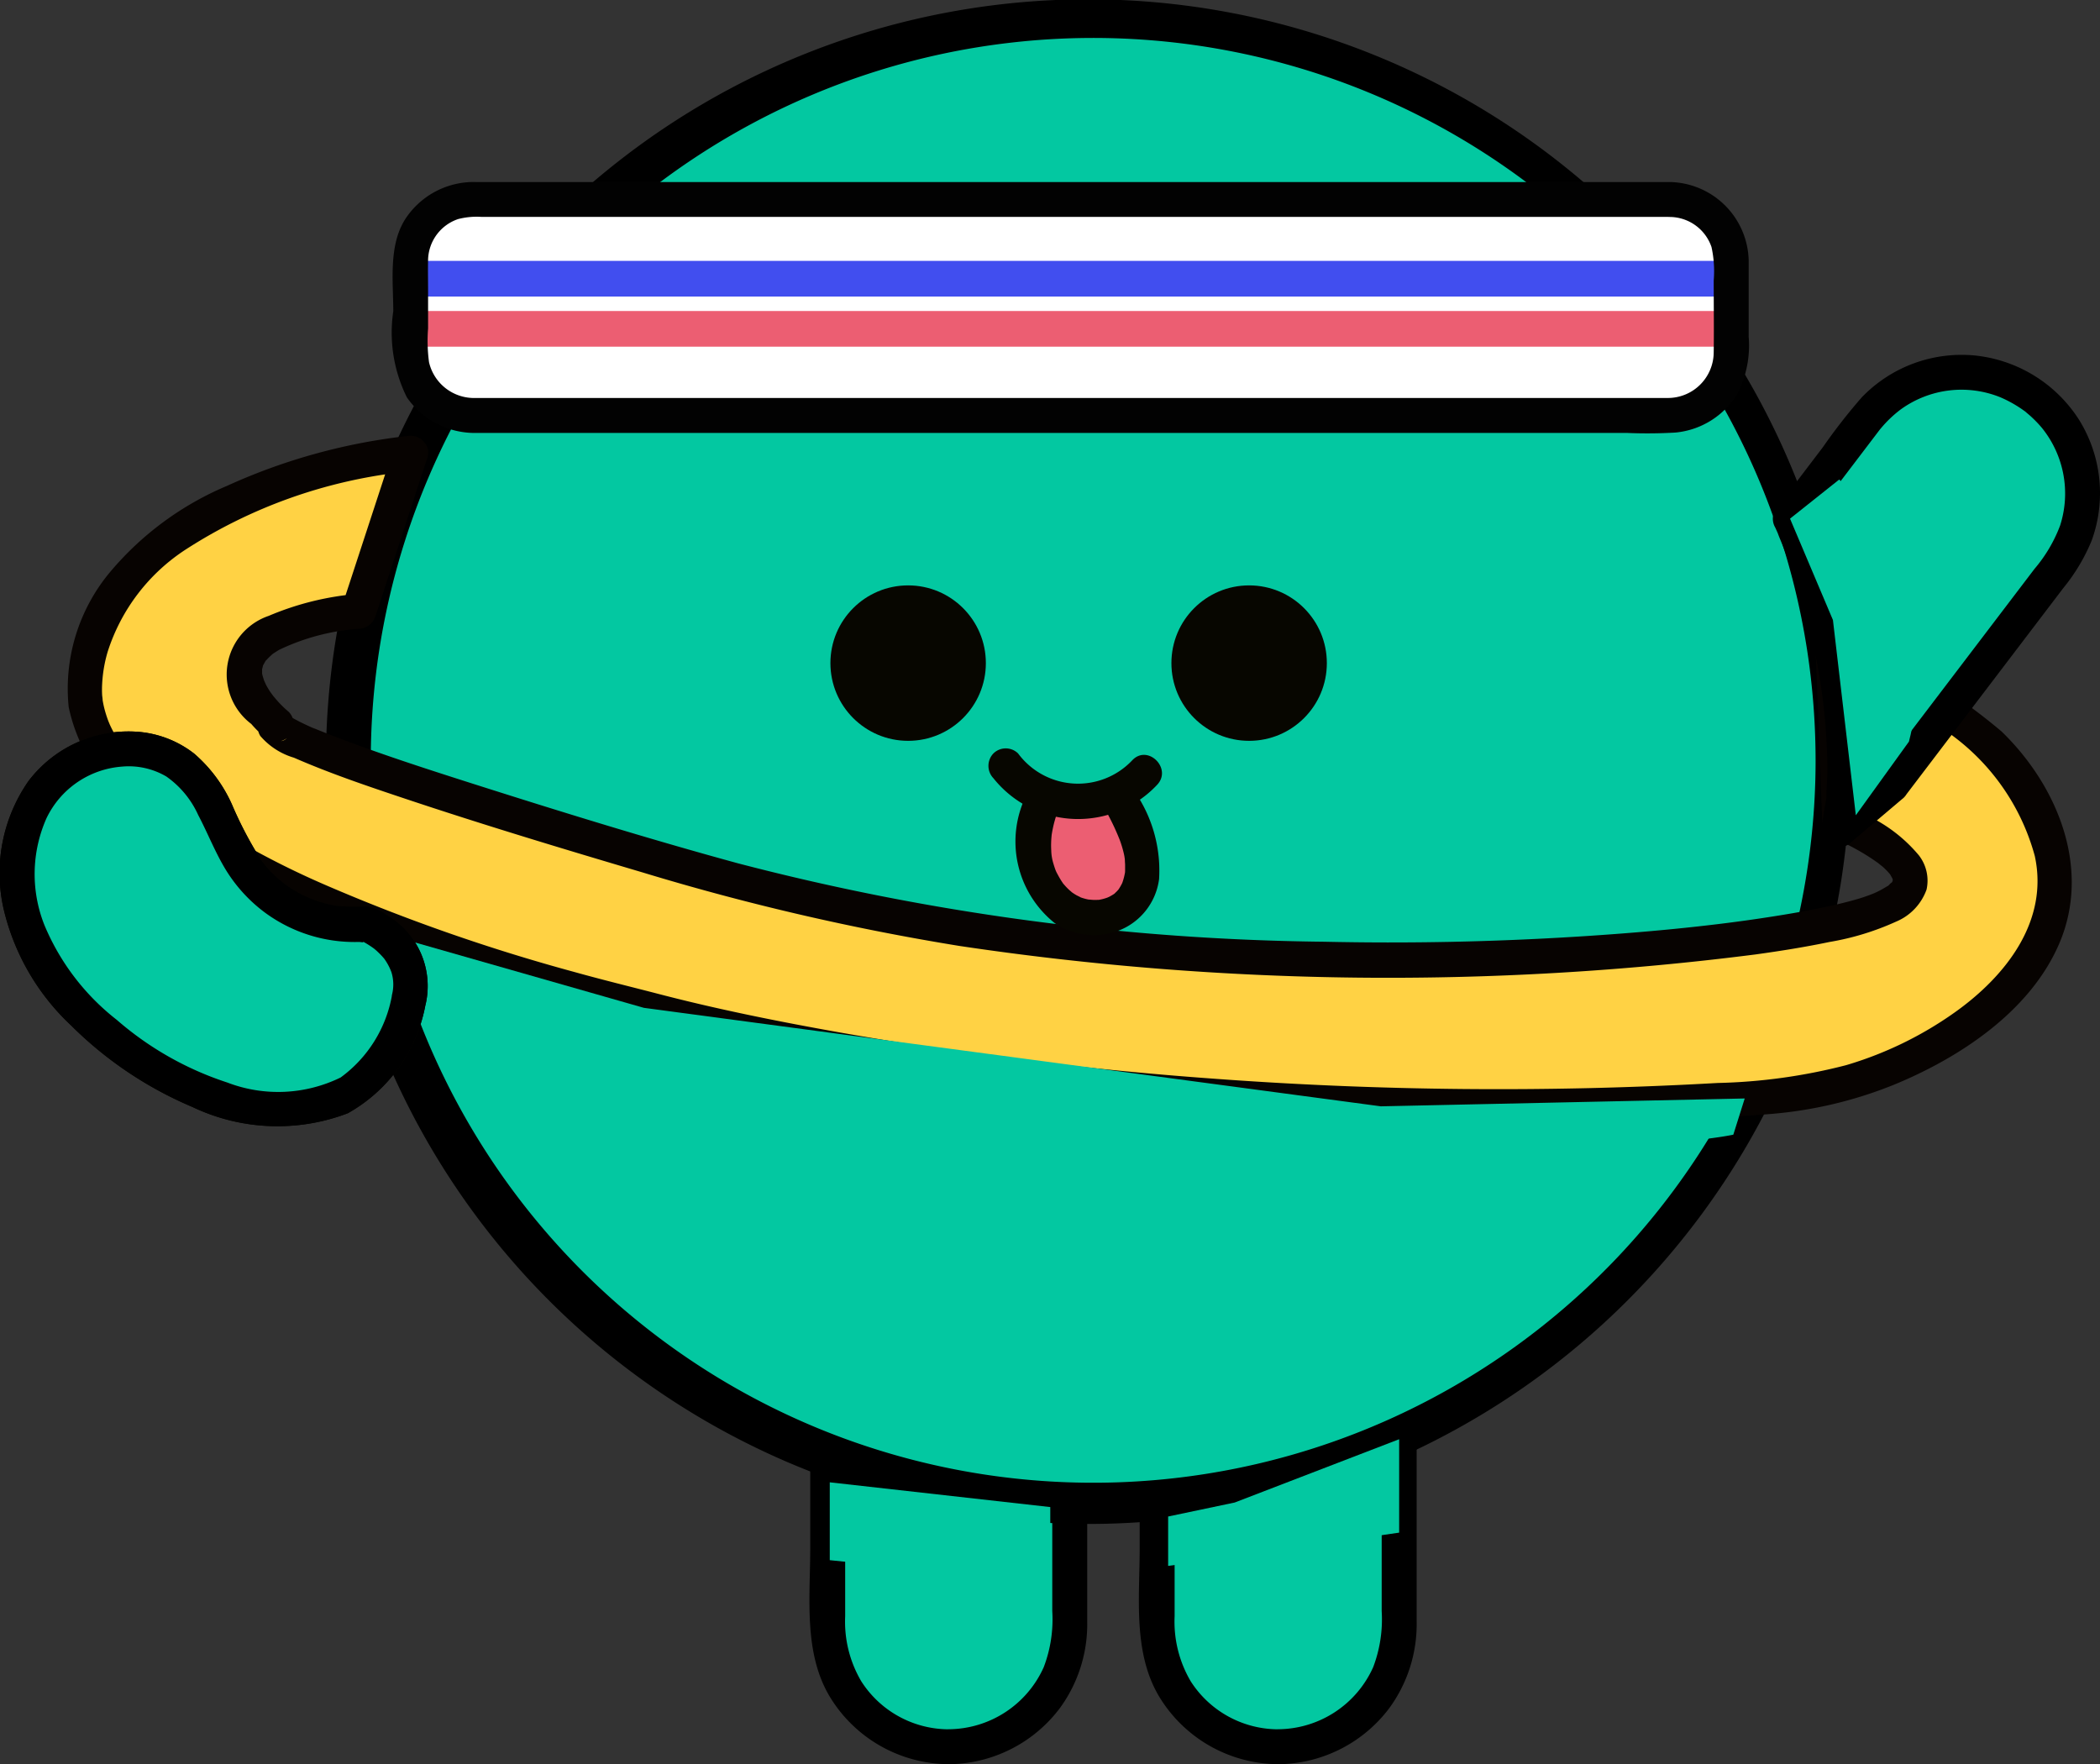 <svg xmlns="http://www.w3.org/2000/svg" width="67.442" height="56.66" viewBox="0 0 67.442 56.66">
  <rect x="0" y="0" width="67.442" height="56.66" fill="#333333" stroke="none"/>
  <g id="Group_604" data-name="Group 604" transform="translate(-1945.032 -6401.208)">
    <path id="Rectangle_187" data-name="Rectangle 187" d="M0,0H7.773a0,0,0,0,1,0,0V6.632a3.886,3.886,0,0,1-3.886,3.886h0A3.886,3.886,0,0,1,0,6.632V0A0,0,0,0,1,0,0Z" transform="translate(1971.616 6446.788)" fill="#03c8a1"/>
    <path id="Rectangle_188" data-name="Rectangle 188" d="M0,0H7.773a0,0,0,0,1,0,0V6.632a3.886,3.886,0,0,1-3.886,3.886h0A3.886,3.886,0,0,1,0,6.632V0A0,0,0,0,1,0,0Z" transform="translate(1982.194 6446.788)" fill="#03c8a1"/>
    <g id="Group_588" data-name="Group 588">
      <path id="Path_650" data-name="Path 650" d="M1975.5,6457.307h0a3.887,3.887,0,0,1-3.886-3.887v-6.632h7.773v6.632A3.887,3.887,0,0,1,1975.5,6457.307Z" fill="#03c8a1"/>
      <g id="Group_587" data-name="Group 587">
        <path id="Path_651" data-name="Path 651" d="M1975.5,6456.745a3.341,3.341,0,0,1-2.808-1.542,3.771,3.771,0,0,1-.517-2.086v-6.329l-.561.561h7.773l-.561-.561v6.161a4.31,4.31,0,0,1-.274,1.8,3.367,3.367,0,0,1-3.052,1.994.562.562,0,0,0,0,1.123,4.511,4.511,0,0,0,3.569-1.8,4.568,4.568,0,0,0,.879-2.791v-6.49a.569.569,0,0,0-.561-.562h-7.773a.57.57,0,0,0-.561.562v4.146c0,1.583-.221,3.358.632,4.773a4.494,4.494,0,0,0,3.815,2.161A.562.562,0,0,0,1975.5,6456.745Z"/>
      </g>
    </g>
    <g id="Group_590" data-name="Group 590">
      <path id="Path_652" data-name="Path 652" d="M1986.08,6457.307h0a3.887,3.887,0,0,1-3.886-3.887v-6.632h7.773v6.632A3.887,3.887,0,0,1,1986.08,6457.307Z" fill="#03c8a1"/>
      <g id="Group_589" data-name="Group 589">
        <path id="Path_653" data-name="Path 653" d="M1986.08,6456.745a3.341,3.341,0,0,1-2.808-1.542,3.771,3.771,0,0,1-.517-2.086v-6.329l-.561.561h7.773l-.562-.561v6.161a4.309,4.309,0,0,1-.273,1.8,3.367,3.367,0,0,1-3.052,1.994.562.562,0,0,0,0,1.123,4.511,4.511,0,0,0,3.569-1.8,4.568,4.568,0,0,0,.879-2.791v-6.49a.569.569,0,0,0-.561-.562h-7.773a.569.569,0,0,0-.561.562v4.146c0,1.583-.221,3.358.632,4.773a4.494,4.494,0,0,0,3.815,2.161A.562.562,0,0,0,1986.08,6456.745Z"/>
      </g>
    </g>
    <g id="Group_592" data-name="Group 592">
      <circle id="Ellipse_114" data-name="Ellipse 114" cx="23.921" cy="23.921" r="23.921" transform="translate(1956.06 6401.768)" fill="#03c8a1"/>
      <g id="Group_591" data-name="Group 591">
        <path id="Path_654" data-name="Path 654" d="M2003.34,6425.689a23.2,23.2,0,1,1-.268-3.579,23.5,23.5,0,0,1,.268,3.579.562.562,0,0,0,1.123,0,24.482,24.482,0,1,0-.3,3.8,25.341,25.341,0,0,0,.3-3.8A.562.562,0,0,0,2003.34,6425.689Z"/>
      </g>
    </g>
    <g id="Group_594" data-name="Group 594">
      <path id="Path_655" data-name="Path 655" d="M1958.214,6415.764s-9.945,1.007-10.458,7.292,17.959,10.519,17.959,10.519a116.61,116.61,0,0,0,36,2.867,12.532,12.532,0,0,0,6.24-2.148c2.238-1.541,4.215-4,2.316-7.439a7.877,7.877,0,0,0-3.041-3.012l-3.326-1.881.217,5.647s4.569,1.861.721,3.016-21.807,3.078-37.2-1.411-13.725-4.747-13.725-4.747-3.573-2.9,2.639-3.631Z" fill="#ffd244"/>
      <g id="Group_593" data-name="Group 593">
        <path id="Path_656" data-name="Path 656" d="M1958.214,6415.2a19.093,19.093,0,0,0-5.888,1.61,9.942,9.942,0,0,0-3.741,2.748,5.838,5.838,0,0,0-1.347,4.359,5.557,5.557,0,0,0,1.764,3.013,16.054,16.054,0,0,0,3.559,2.5,47.433,47.433,0,0,0,8.714,3.5c1.422.439,2.858.816,4.3,1.183s2.878.7,4.333.982c3.685.726,7.41,1.247,11.147,1.61a125.228,125.228,0,0,0,16.1.525c1.519-.049,3.038-.12,4.554-.232a13.472,13.472,0,0,0,4.119-.942c2.117-.865,4.39-2.352,5.331-4.531,1.044-2.415-.043-5.078-1.842-6.822a18.471,18.471,0,0,0-3.929-2.549l-1.207-.682a.567.567,0,0,0-.845.484l.191,4.944.027.7a.589.589,0,0,0,.412.542c-.055-.023-.14-.063-.008,0,.109.049.218.1.325.152a7.4,7.4,0,0,1,.887.507c.066.045.132.091.2.139-.094-.071.093.079.122.1a2.38,2.38,0,0,1,.175.172c.029.031.056.063.083.1-.057-.071-.023-.038.006.017.017.033.038.066.056.1.039.067.026-.058,0,0-.007.015.021.05.017.068.024-.136-.018-.075-.007-.014.019.1.05-.1,0-.013-.009.017-.023.121-.008.035s0,.018-.027.034c.111-.07-.023.021-.055.054-.088.09-.023.036-.145.109a3,3,0,0,1-.364.191,5.422,5.422,0,0,1-.653.221c-.242.068-.487.127-.732.182-.679.15-1.365.268-2.053.373-1.938.3-4.065.492-6.115.62q-4.049.252-8.11.163a77.708,77.708,0,0,1-18.834-2.52c-2.885-.788-5.749-1.675-8.6-2.584-1.485-.474-2.972-.956-4.426-1.518-.2-.077-.4-.158-.6-.239-.1-.04.141.062-.008,0l-.1-.044-.214-.1c-.171-.08-.331-.172-.494-.265-.12-.069.109.123.005,0a.657.657,0,0,1,.108.187c.066.251-.1.63-.353.639l.013,0a.565.565,0,0,0,.247-.939,3.409,3.409,0,0,1-.282-.265c-.089-.093-.17-.191-.253-.29.1.122-.014-.021-.057-.085s-.086-.135-.125-.206-.1-.243-.048-.085c-.027-.077-.051-.152-.074-.23-.01-.034-.013-.069-.022-.1,0-.006,0,.129.005.015a.932.932,0,0,0,0-.12c-.009-.13-.021.064,0,0a1.233,1.233,0,0,0,.03-.12c.02-.107,0,0,0,0,.019-.034.037-.07.055-.1.048-.09.064-.088.029-.048a2.14,2.14,0,0,1,.2-.2c.06-.053-.075.054-.008,0l.058-.041c.063-.041.126-.082.192-.12a7.058,7.058,0,0,1,2.548-.672.59.59,0,0,0,.541-.412l1.453-4.438.208-.634c.225-.688-.858-.983-1.083-.3l-1.453,4.438-.208.634.542-.412a9.258,9.258,0,0,0-2.891.709,1.99,1.99,0,0,0-.559,3.471,3.436,3.436,0,0,0,.414.409l.247-.938a.616.616,0,0,0-.373.912,2.263,2.263,0,0,0,1.08.7c1.161.507,2.365.914,3.566,1.315,2.523.843,5.071,1.612,7.621,2.367a77.688,77.688,0,0,0,10.18,2.363,93.193,93.193,0,0,0,25.576.274c.794-.11,1.587-.236,2.373-.4a8.623,8.623,0,0,0,2.136-.652,1.757,1.757,0,0,0,.982-1.032,1.323,1.323,0,0,0-.248-1.1,4.857,4.857,0,0,0-1.868-1.371c-.171-.082-.345-.159-.52-.231l.412.541-.191-4.943-.027-.7-.845.485,3.028,1.711a7.137,7.137,0,0,1,3.735,4.531c.458,2.108-.952,3.874-2.576,5.026a11.786,11.786,0,0,1-3.487,1.692,18.035,18.035,0,0,1-4.124.571,124.378,124.378,0,0,1-16.345-.15,117.335,117.335,0,0,1-11.837-1.471c-1.95-.347-3.9-.736-5.813-1.234-.912-.237-1.826-.459-2.733-.713a59.38,59.38,0,0,1-7.944-2.774,27.051,27.051,0,0,1-3.982-2.12,11.215,11.215,0,0,1-1.526-1.171,8.578,8.578,0,0,1-.637-.641c-.092-.1-.182-.211-.268-.321-.056-.071.078.106-.008-.012-.018-.024-.036-.048-.053-.072-.043-.06-.086-.121-.126-.182a4.893,4.893,0,0,1-.389-.706c.061.136-.016-.041-.028-.075-.021-.057-.041-.114-.059-.172a3.223,3.223,0,0,1-.1-.386c-.01-.052-.019-.1-.027-.156.027.169,0-.052-.005-.087a3.2,3.2,0,0,1,0-.378,4.413,4.413,0,0,1,.177-1.028,6.148,6.148,0,0,1,2.524-3.295,16.179,16.179,0,0,1,6.872-2.466l.2-.028c-.182.027-.072.01.011,0l.123-.014a.578.578,0,0,0,.561-.562A.565.565,0,0,0,1958.214,6415.2Z" fill="#070301"/>
      </g>
    </g>
    <rect id="Rectangle_189" data-name="Rectangle 189" width="42.406" height="6.936" rx="2.014" transform="translate(1958.223 6407.615)" fill="#fff"/>
    <path id="Rectangle_190" data-name="Rectangle 190" d="M1.972,0H40.435a1.972,1.972,0,0,1,1.972,1.972V4.154a0,0,0,0,1,0,0H0a0,0,0,0,1,0,0V1.972A1.972,1.972,0,0,1,1.972,0Z" transform="translate(1958.223 6407.615)" fill="#fff"/>
    <rect id="Rectangle_191" data-name="Rectangle 191" width="42.406" height="1.146" transform="translate(1958.223 6409.586)" fill="#414eef"/>
    <rect id="Rectangle_192" data-name="Rectangle 192" width="42.406" height="1.146" transform="translate(1958.223 6411.196)" fill="#ec5e72"/>
    <g id="Group_595" data-name="Group 595">
      <path id="Path_657" data-name="Path 657" d="M1998.658,6407.054h-38.343a2.625,2.625,0,0,0-2.229,1.132c-.589.855-.424,2.036-.424,3.02a4.675,4.675,0,0,0,.436,2.762,2.653,2.653,0,0,0,2.226,1.144h36.965a15.333,15.333,0,0,0,1.557-.013,2.613,2.613,0,0,0,1.987-1.252,3.4,3.4,0,0,0,.358-1.828v-2.305a2.581,2.581,0,0,0-2.533-2.66.561.561,0,0,0,0,1.122,1.424,1.424,0,0,1,1.339.965,3.577,3.577,0,0,1,.071,1.075c0,.77.011,1.54,0,2.309a1.472,1.472,0,0,1-1.491,1.464c-.192,0-.385,0-.577,0h-35.774c-.639,0-1.278,0-1.916,0a1.484,1.484,0,0,1-1.5-1.15,5.141,5.141,0,0,1-.03-1.082v-1.2c0-.338-.008-.676,0-1.013a1.416,1.416,0,0,1,.964-1.3,2.376,2.376,0,0,1,.742-.071h38.167A.561.561,0,0,0,1998.658,6407.054Z" fill="#020202"/>
    </g>
    <path id="Path_658" data-name="Path 658" d="M1971.68,6448.813v2.5l7.082.732v-2.437Z" fill="#03c8a1" style="mix-blend-mode: multiply;isolation: isolate"/>
    <path id="Path_659" data-name="Path 659" d="M1982.547,6449.911v1.587l7.419-1.069v-3l-5.282,2.033Z" fill="#03c8a1" style="mix-blend-mode: multiply;isolation: isolate"/>
    <path id="Path_660" data-name="Path 660" d="M1956.832,6431.039l.858,2.037a80.567,80.567,0,0,0,24.5,4.821c14.445.682,18.508-.249,18.508-.249l.366-1.162-11.685.252-23.668-3.163Z" fill="#03c8a1" style="mix-blend-mode: multiply;isolation: isolate"/>
    <circle id="Ellipse_115" data-name="Ellipse 115" cx="2.496" cy="2.496" r="2.496" transform="translate(1982.652 6420.008)" fill="#070600"/>
    <circle id="Ellipse_116" data-name="Ellipse 116" cx="2.496" cy="2.496" r="2.496" transform="translate(1971.701 6420.008)" fill="#070600"/>
    <path id="Path_661" data-name="Path 661" d="M1981.088,6427.068a5.614,5.614,0,0,1,.6,1.535,1.9,1.9,0,0,1-.342,1.565,1.645,1.645,0,0,1-1.9.352,2.238,2.238,0,0,1-1.181-1.613,3.548,3.548,0,0,1,.273-2.028Z" fill="#ec5e72"/>
    <g id="Group_596" data-name="Group 596">
      <path id="Path_662" data-name="Path 662" d="M1976.935,6426.2a3.479,3.479,0,0,0,5.255.216c.5-.522-.293-1.317-.793-.794a2.394,2.394,0,0,1-3.668-.216.564.564,0,0,0-.794,0,.575.575,0,0,0,0,.794Z" fill="#070600"/>
    </g>
    <g id="Group_597" data-name="Group 597">
      <path id="Path_663" data-name="Path 663" d="M1978,6426.73a3.351,3.351,0,0,0,.914,4.131,2.27,2.27,0,0,0,2.017.244,2.057,2.057,0,0,0,1.325-1.665,4.454,4.454,0,0,0-.681-2.655.561.561,0,1,0-.97.566,7.681,7.681,0,0,1,.387.83,3.588,3.588,0,0,1,.133.442c.007.032.014.065.02.1,0,.01.021.136.013.071s0,.038,0,.04c0,.048.006.1.007.144,0,.067,0,.134,0,.2,0,.014-.01.111,0,.022,0,.029-.009.057-.014.085a1.829,1.829,0,0,1-.049.193c-.011.036-.023.072-.037.107.023-.056,0,0-.012.02a1.785,1.785,0,0,1-.1.169c-.053.076.042-.044-.016.018-.017.019-.033.038-.051.055s-.049.046-.074.069c.017-.015.086-.056,0,0-.056.037-.113.069-.172.1-.006,0-.081.037-.024.013s-.035.011-.05.016a1.438,1.438,0,0,1-.169.047l-.075.015c-.084.019.085,0,0,0-.068,0-.135.007-.2,0-.038,0-.183-.022-.079,0-.058-.011-.116-.022-.173-.038a1.708,1.708,0,0,1-.169-.055c.1.039-.071-.041-.1-.057a1.764,1.764,0,0,1-.176-.116c.069.052-.029-.029-.049-.047a1.858,1.858,0,0,1-.148-.151c-.018-.019-.035-.04-.052-.06-.037-.044.029.047-.024-.035-.069-.1-.129-.211-.188-.322-.008-.014-.044-.1-.009-.013l-.029-.075c-.024-.067-.046-.135-.065-.2a1.536,1.536,0,0,1-.068-.417,2.967,2.967,0,0,1,.016-.516c0,.026-.014.077.007-.043.007-.043.015-.086.024-.128.017-.085.037-.17.06-.253a4.637,4.637,0,0,1,.192-.553.563.563,0,0,0-.392-.691.581.581,0,0,0-.691.392Z" fill="#070600"/>
    </g>
    <g id="Group_601" data-name="Group 601">
      <g id="Group_598" data-name="Group 598">
        <path id="Path_664" data-name="Path 664" d="M1957.626,6433.141a4.171,4.171,0,0,1-1.655,2.671,4.563,4.563,0,0,1-3.641.161,10.24,10.24,0,0,1-3.548-2.012,7.541,7.541,0,0,1-2.322-3.04,4.423,4.423,0,0,1,.062-3.429,2.93,2.93,0,0,1,2.436-1.665,2.38,2.38,0,0,1,1.415.318,3.032,3.032,0,0,1,1.023,1.235c.292.553.52,1.137.837,1.677a4.9,4.9,0,0,0,1.3,1.453,4.851,4.851,0,0,0,3.021.949c.079,0,.22.043.1-.038-.145-.1-.155-.076-.107-.044.03.019.068.031.1.048a3.1,3.1,0,0,1,.38.235c.02.014.08.065-.008-.007.048.039.1.08.143.123a2.442,2.442,0,0,1,.209.22,1.825,1.825,0,0,1,.232.435,1.326,1.326,0,0,1,.021.71c-.15.7.932,1.006,1.082.3a2.63,2.63,0,0,0-1.181-2.8,1.551,1.551,0,0,0-.723-.324,7.459,7.459,0,0,1-.934-.014,3.8,3.8,0,0,1-.982-.29,3.69,3.69,0,0,1-1.458-1.168,12.438,12.438,0,0,1-.949-1.806,4.671,4.671,0,0,0-1.213-1.63,3.362,3.362,0,0,0-1.9-.705,4.032,4.032,0,0,0-3.417,1.585,5.17,5.17,0,0,0-.8,4.113,7.459,7.459,0,0,0,2.166,3.738,12.3,12.3,0,0,0,3.9,2.62,6.339,6.339,0,0,0,4.988.2,5.04,5.04,0,0,0,2.5-3.522C1958.874,6432.737,1957.792,6432.437,1957.626,6433.141Z" fill="#070600"/>
      </g>
      <g id="Group_600" data-name="Group 600">
        <path id="Path_665" data-name="Path 665" d="M1958.167,6433.29a4.131,4.131,0,0,1-2.988,3.428,8.029,8.029,0,0,1-6.079-1.8,8.8,8.8,0,0,1-3.151-3.769,4.74,4.74,0,0,1,.592-4.708,3.284,3.284,0,0,1,4.447-.541c.959.827,1.227,2.2,1.957,3.229a4.279,4.279,0,0,0,3.859,1.75A2.184,2.184,0,0,1,1958.167,6433.29Z" fill="#03c8a1"/>
        <g id="Group_599" data-name="Group 599">
          <path id="Path_666" data-name="Path 666" d="M1957.626,6433.141a4.171,4.171,0,0,1-1.655,2.671,4.563,4.563,0,0,1-3.641.161,10.24,10.24,0,0,1-3.548-2.012,7.541,7.541,0,0,1-2.322-3.04,4.423,4.423,0,0,1,.062-3.429,2.93,2.93,0,0,1,2.436-1.665,2.38,2.38,0,0,1,1.415.318,3.032,3.032,0,0,1,1.023,1.235c.292.553.52,1.137.837,1.677a4.9,4.9,0,0,0,1.3,1.453,4.851,4.851,0,0,0,3.021.949c.079,0,.22.043.1-.038-.145-.1-.155-.076-.107-.044.03.019.068.031.1.048a3.1,3.1,0,0,1,.38.235c.02.014.08.065-.008-.007.048.039.1.08.143.123a2.442,2.442,0,0,1,.209.22,1.825,1.825,0,0,1,.232.435,1.326,1.326,0,0,1,.021.71c-.15.7.932,1.006,1.082.3a2.63,2.63,0,0,0-1.181-2.8,1.551,1.551,0,0,0-.723-.324,7.459,7.459,0,0,1-.934-.014,3.8,3.8,0,0,1-.982-.29,3.69,3.69,0,0,1-1.458-1.168,12.438,12.438,0,0,1-.949-1.806,4.671,4.671,0,0,0-1.213-1.63,3.362,3.362,0,0,0-1.9-.705,4.032,4.032,0,0,0-3.417,1.585,5.17,5.17,0,0,0-.8,4.113,7.459,7.459,0,0,0,2.166,3.738,12.3,12.3,0,0,0,3.9,2.62,6.339,6.339,0,0,0,4.988.2,5.04,5.04,0,0,0,2.5-3.522C1958.874,6432.737,1957.792,6432.437,1957.626,6433.141Z"/>
        </g>
      </g>
    </g>
    <g id="Group_603" data-name="Group 603">
      <path id="Path_667" data-name="Path 667" d="M2005.777,6426.429l5.343-7.026a3.885,3.885,0,0,0-.741-5.446h0a3.886,3.886,0,0,0-5.446.74l-2.409,3.168a20.486,20.486,0,0,1,1.715,9.047l-.166.956Z" fill="#03c8a1"/>
      <g id="Group_602" data-name="Group 602">
        <path id="Path_668" data-name="Path 668" d="M2006.262,6426.712l2.081-2.737,2.953-3.882a6.027,6.027,0,0,0,.913-1.531,4.461,4.461,0,0,0-.4-3.86,4.517,4.517,0,0,0-3.37-2.079,4.45,4.45,0,0,0-3.615,1.345,18.577,18.577,0,0,0-1.258,1.613l-1.431,1.881-.091.12a.561.561,0,0,0,0,.567c.025.054.049.11.074.165.011.027.022.054.034.081.026.057-.049-.121,0,.008.039.1.079.191.117.288.225.572.424,1.154.6,1.742a18.841,18.841,0,0,1,.85,5.459c0,.289-.028.578-.03.866,0,.119.015-.054,0,.066-.007.052-.018.1-.027.155l-.128.74a.566.566,0,0,0,.938.546l1.7-1.44a.564.564,0,0,0,0-.793.572.572,0,0,0-.794,0l-1.7,1.439.938.546a12.077,12.077,0,0,0,.215-1.616,17.557,17.557,0,0,0-.2-3.247,21.726,21.726,0,0,0-1.219-4.613c-.124-.323-.252-.646-.4-.959v.567l2.338-3.075.056-.073c.06-.079-.135.152.027-.032a3.84,3.84,0,0,1,.625-.6,3.325,3.325,0,0,1,3.221-.4,3.936,3.936,0,0,1,.756.429c.211.147-.116-.109.076.06.06.052.121.1.179.157a3.664,3.664,0,0,1,.322.339,3.354,3.354,0,0,1,.58,3.134,4.693,4.693,0,0,1-.821,1.389l-2.743,3.606-2.333,3.067a.566.566,0,0,0,.2.768A.575.575,0,0,0,2006.262,6426.712Z"/>
      </g>
    </g>
    <path id="Path_669" data-name="Path 669" d="M2004.1,6416.607s3.451,3.716,2.238,8.418l-1.706,2.366-.735-6.271-1.378-3.255Z" fill="#03c8a1" style="mix-blend-mode: multiply;isolation: isolate"/>
  </g>
</svg>
